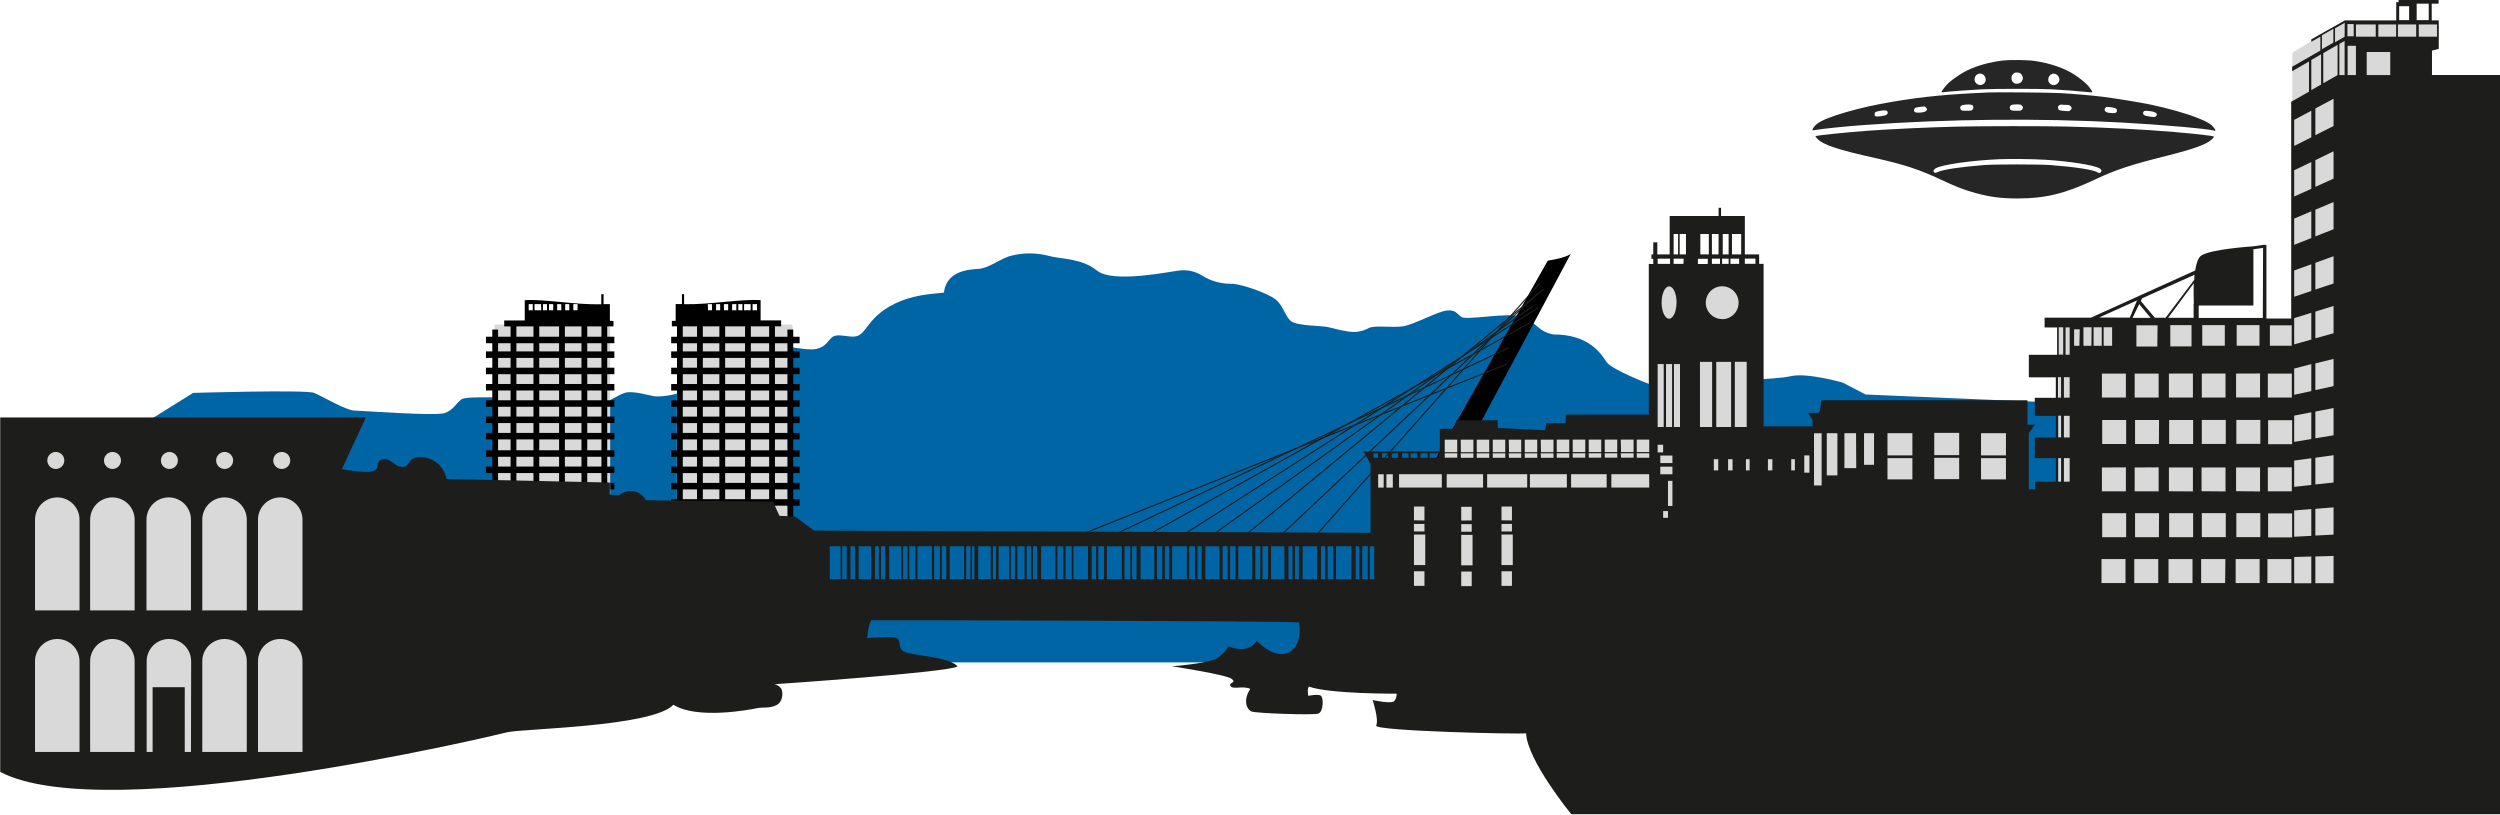 <svg viewBox="0 0 1625 530" fill="none" class="relative top-2 w-full opacity-60">
<g clip-path="url(#clip0_459_679)">
<path d="M56.451 432.278C56.451 432.278 40.659 350.075 40.868 311.084L57.579 297.752L125.552 255.376C125.552 255.376 198.997 253.203 204.178 255.376C209.358 257.549 225.067 266.701 229.913 266.827C234.759 266.952 282.637 270.504 288.82 268.54C295.003 266.576 296.215 261.979 300.267 259.388C304.32 256.797 349.44 259.388 349.44 259.388C349.44 259.388 380.815 263.943 388.335 262.815C395.855 261.687 400.869 257.048 406.049 255.376C411.23 253.704 421.298 257.006 426.061 257.675C433.362 257.787 440.593 256.229 447.201 253.119C452.164 248.619 457.535 244.59 463.243 241.083C468.382 238.785 481.709 242.337 487.266 241.083C492.822 239.83 500.3 230.218 505.564 226.791C510.828 223.364 523.613 228.421 530.631 226.791C537.65 225.161 538.318 220.648 541.494 218.767C544.669 216.886 551.353 219.101 555.197 218.767C559.04 218.433 560.294 216.845 564.931 210.785C580.431 190.433 608.088 191.227 613.519 190.182C615.399 175.764 629.645 175.262 636.413 174.719C643.181 174.176 650.868 167.615 657.553 166.152C665.261 164.227 673.324 164.227 681.032 166.152C688.97 168.576 702.673 167.489 713.034 175.889C723.395 184.289 760.16 176.516 766.217 175.889C771.615 175.126 777.106 176.343 781.675 179.316C787.185 182.683 793.518 184.462 799.974 184.457C805.196 183.997 823.077 190.224 828.55 194.194C834.023 198.164 834.942 204.934 838.828 208.486C842.713 212.039 859.341 211.579 863.435 212.666C867.529 213.752 871.582 214.713 876.595 215.507C881.102 216.255 885.729 215.444 889.713 213.209C893.891 211.203 904.92 213.209 912.023 212.08C919.125 210.952 935.084 202.176 940.641 201.8C946.197 201.424 946.448 203.471 949.79 205.979C953.132 208.486 980.998 202.636 989.813 205.979C998.628 209.322 999.673 215.716 1009.82 217.388C1032.8 217.388 1040.78 229.925 1044.12 235.149C1047.47 240.373 1073.91 250.654 1078.42 251.866C1090.33 252.11 1102.22 251.045 1113.89 248.689C1119.99 246.976 1153.37 246.976 1164.03 244.51C1174.68 242.045 1197.78 248.689 1197.78 248.689L1212.66 256.421L1333.31 261.561L1444.61 266.451L1486.97 338.958L1467.46 430.564H499.047L56.451 432.278Z" fill="#0065A5"></path>
<path d="M1174.63 280.434L1310.57 268.862V462.704H1177.52L1174.63 280.434Z" fill="#D9D9D9"></path>
<path d="M1142.81 176.281H1076.29V370.123H1142.81V176.281Z" fill="#D9D9D9"></path>
<path d="M1177.53 289.114H1056.05V482.956H1177.53V289.114Z" fill="#D9D9D9"></path>
<path d="M1490 34.261L1523.5 14H1541.05H1584.5V23.5L1579.5 29L1568.18 394L1490 425V34.261Z" fill="#D9D9D9"></path>
<path d="M1565.73 210.859H1337.89V496.808H1565.73V210.859Z" fill="#D9D9D9"></path>
<path d="M399.332 313.88H315.861V318.104H399.332V313.88Z" fill="black"></path>
<path d="M321.415 211.998C321.415 211.446 321.863 210.998 322.415 210.998H395.614C396.166 210.998 396.614 211.446 396.614 211.998V369.123C396.614 369.675 396.166 370.123 395.614 370.123H322.415C321.863 370.123 321.415 369.675 321.415 369.123V211.998Z" fill="#D9D9D9"></path>
<path d="M208.616 283.328H17.727V494.529H208.616V283.328Z" fill="#D9D9D9"></path>
<path d="M399.332 218.868H315.861V223.092H399.332V218.868Z" fill="black"></path>
<path d="M399.332 228.415H315.861V232.639H399.332V228.415Z" fill="black"></path>
<path d="M399.332 239.005H315.861V243.229H399.332V239.005Z" fill="black"></path>
<path d="M399.332 249.593H315.861V253.817H399.332V249.593Z" fill="black"></path>
<path d="M399.332 260.183H315.861V264.407H399.332V260.183Z" fill="black"></path>
<path d="M399.332 270.772H315.861V274.996H399.332V270.772Z" fill="black"></path>
<path d="M399.332 281.389H315.861V285.613H399.332V281.389Z" fill="black"></path>
<path d="M399.332 292.673H315.861V296.897H399.332V292.673Z" fill="black"></path>
<path d="M399.332 303.261H315.861V307.486H399.332V303.261Z" fill="black"></path>
<path d="M396.411 208.568V197.69H392.333V191.209H390.829V197.777C372.81 198.182 353.779 194.218 341.082 195.144V208.308H327.749V212.156H398.753V208.597L396.411 208.568ZM346.288 201.682H343.656V197.69H346.288V201.682ZM351.812 201.682H347.445V197.69H351.696L351.812 201.682ZM355.543 201.682H352.911V197.69H355.543V201.682ZM359.592 201.682H356.845V197.69H359.592V201.682ZM364.885 201.682H362.166V197.69H364.798L364.885 201.682ZM370.033 201.682H367.372V197.69H370.033V201.682ZM375.413 201.682H372.665V197.69H375.413V201.682Z" fill="black"></path>
<path d="M323.758 214.21H319.998V315.789H323.758V214.21Z" fill="black"></path>
<path d="M335.644 210.188H331.884V317.236H335.644V210.188Z" fill="black"></path>
<path d="M350.51 210.015H346.75V319.956H350.51V210.015Z" fill="black"></path>
<path d="M439.997 211.998C439.997 211.446 440.445 210.998 440.997 210.998H514.196C514.748 210.998 515.196 211.446 515.196 211.998V369.123C515.196 369.675 514.748 370.123 514.196 370.123H440.997C440.445 370.123 439.997 369.675 439.997 369.123V211.998Z" fill="#D9D9D9"></path>
<path d="M367.17 210.015H363.41V319.956H367.17V210.015Z" fill="black"></path>
<path d="M381.718 209.437H377.958V322.27H381.718V209.437Z" fill="black"></path>
<path d="M394.703 210.015H390.943V319.956H394.703V210.015Z" fill="black"></path>
<path d="M436.266 223.121H519.736V218.897H436.266V223.121Z" fill="black"></path>
<path d="M436.266 232.639H519.736V228.415H436.266V232.639Z" fill="black"></path>
<path d="M436.266 243.229H519.736V239.005H436.266V243.229Z" fill="black"></path>
<path d="M436.266 253.846H519.736V249.622H436.266V253.846Z" fill="black"></path>
<path d="M436.266 264.436H519.736V260.212H436.266V264.436Z" fill="black"></path>
<path d="M436.266 275.024H519.736V270.8H436.266V275.024Z" fill="black"></path>
<path d="M436.266 285.613H519.736V281.389H436.266V285.613Z" fill="black"></path>
<path d="M436.266 296.926H519.736V292.702H436.266V296.926Z" fill="black"></path>
<path d="M436.266 307.515H519.736V303.291H436.266V307.515Z" fill="black"></path>
<path d="M436.699 208.568V212.127H507.733V208.279H494.4V195.115C481.703 194.189 462.585 198.008 444.653 197.748V191.18H443.265V197.661H439.187V208.539L436.699 208.568ZM489.165 197.69H492.057V201.683H489.165V197.69ZM483.669 197.69H487.921V201.683H483.669V197.69ZM479.91 197.69H482.57V201.683H479.91V197.69ZM475.889 197.69H478.608V201.683H475.889V197.69ZM470.568 197.69H473.315V201.683H470.568V197.69ZM465.448 197.69H468.109V201.683H465.448V197.69ZM460.069 197.69H462.787V201.683H460.242L460.069 197.69Z" fill="black"></path>
<path d="M511.84 341.509H515.6V214.21H511.84V341.509Z" fill="black"></path>
<path d="M499.954 338.674H503.714V211.375H499.954V338.674Z" fill="black"></path>
<path d="M484.278 329.069H488.038V210.68H484.278V329.069Z" fill="black"></path>
<path d="M467.589 329.069H471.349V210.68H467.589V329.069Z" fill="black"></path>
<path d="M453.07 331.557H456.83V210.044H453.07V331.557Z" fill="black"></path>
<path d="M440.055 329.069H443.814V210.68H440.055V329.069Z" fill="black"></path>
<path d="M436.266 318.104H519.736V313.88H436.266V318.104Z" fill="black"></path>
<path d="M436.266 328.693H519.736V324.469H436.266V328.693Z" fill="black"></path>
<path d="M1020.99 165.026L916.15 361.183H897.495L1006.04 169.424C1006.04 169.424 1017.61 167.746 1020.99 165.026Z" fill="black"></path>
<path d="M855.151 348.279L1000.81 184.092" stroke="#1D1D1B" stroke-width="0.75" stroke-miterlimit="10"></path>
<path d="M833.951 346.63L999.678 190.573" stroke="#1D1D1B" stroke-width="0.75" stroke-miterlimit="10"></path>
<path d="M808.528 348.656L1003.47 187.911" stroke="#1D1D1B" stroke-width="0.75" stroke-miterlimit="10"></path>
<path d="M784.147 350.565L996.236 198.963" stroke="#1D1D1B" stroke-width="0.75" stroke-miterlimit="10"></path>
<path d="M765.723 349.813L999.678 200.091" stroke="#1D1D1B" stroke-width="0.75" stroke-miterlimit="10"></path>
<path d="M740.387 350.941L993.951 210.015" stroke="#1D1D1B" stroke-width="0.75" stroke-miterlimit="10"></path>
<path d="M1160.17 280.434H937.465V439.558H1160.17V280.434Z" fill="#D9D9D9"></path>
<path d="M718.607 350.189L980.617 226.014" stroke="#1D1D1B" stroke-width="0.75" stroke-miterlimit="10"></path>
<path d="M696.858 349.813L979.489 236.661" stroke="#1D1D1B" stroke-width="0.75" stroke-miterlimit="10"></path>
<path d="M1113.89 303.58H894.081V439.559H1113.89V303.58Z" fill="#D9D9D9"></path>
<path d="M1580.79 48.75V32.895L1585.19 31.767V13.28H1580.62V2.401H1585.1V0H1559.07V1.418H1557.54V13.28H1524.13L1508.25 22.248L1502.32 25.605V27.196L1508.25 23.811V32.866L1489.89 43.398V46.291L1500.85 39.955V59.57L1489.28 66.167V207.035H1473.17V159.153H1471.03L1464.75 160.108C1464.75 160.108 1437.02 161.815 1430.71 166.212C1428.74 167.601 1427.56 171.333 1426.86 175.818L1359.13 206.485H1358.11H1328.99V212.85H1337.12V230.614H1318.75V245.254H1336.28V258.562H1322.6V270.309H1336.28V284.398H1322.6V297.794H1336.28V313.07H1322.86V318.046H1318.72V281.505L1322.77 276.066H1317.85V260.182H1183.8C1183.8 260.182 1183.34 268.341 1181.83 268.37H1175.12L1178.16 272.999V277.136H1146.34V171.507H1143.45V165.344H1134.14V140.405H1118.69V135.082H1117.1V140.405H1085.29V165.344H1077.25V157.533H1074.62V165.344H1073.43V168.238H1074.62V171.594H1071.72V269.498H1017.7V274.938H1005.03L1004.36 279.596C999.995 279.596 978.477 278.178 973.56 278.207V273.173H946.46C946.46 273.173 946.142 278.67 944.146 278.67H935.874V293.396H886.33L890.842 301.699V346.283L529.136 344.894L516.728 335.723L506.605 335.26L502.469 326.06L419.751 325.134C418.961 323.628 417.84 322.322 416.473 321.313C415.105 320.304 413.525 319.619 411.854 319.31C410.183 319.001 408.463 319.075 406.825 319.528C405.187 319.98 403.673 320.799 402.397 321.923L396.41 321.46V313.648L290.265 311.334C289.474 307.119 287.164 303.341 283.773 300.717C280.382 298.093 276.147 296.806 271.87 297.099C264.986 297.678 266.75 303.088 261.747 303.522C256.743 303.956 254.256 297.562 248.876 298.488C243.497 299.414 247.488 304.824 242.456 306.3C237.423 307.775 222.21 304.911 222.21 304.911L237.828 271.35H0.142L0.142 303.58V398.302V400.69V403.365V501.733C69.036 538.042 320.518 478.356 329.657 475.984C338.797 473.611 424.436 472.541 437.683 458.075C453.214 467.854 487.545 461.258 491.913 460.361C496.28 459.464 499.664 460.592 504.32 458.509C508.977 456.426 509.035 450.437 507.994 447.949C507.494 447.122 506.827 446.409 506.034 445.856C505.242 445.303 504.343 444.922 503.395 444.738C503.395 444.738 617.003 437.042 622.44 433.165C617.61 427.176 593.778 425.932 588.427 423.965C583.077 421.997 586.056 416.211 582.903 414.764C579.751 413.318 563.612 414.764 563.612 414.764C563.612 414.764 564.364 405.94 566.359 403.192C574.544 402.96 835.889 403.655 844.421 404.551C847.313 423.328 833.691 433.483 816.829 416.5C811.449 425.787 798.463 420.203 798.463 420.203C796.727 423.132 794.367 425.641 791.55 427.552C786.46 431.284 761.702 433.078 761.702 433.078C761.702 433.078 797.595 438.546 800.748 441.353C803.9 444.159 798.347 443.407 799.851 445.924C801.355 448.441 807.747 445.49 812.693 447.775C807.689 455.269 810.466 461.344 813.618 462.502C816.771 463.659 853.387 464.961 856.829 463.861C860.27 462.762 860.386 453.677 858.68 452.289C856.973 450.9 850.408 452.289 850.408 452.289C850.408 452.289 849.396 447.862 850.842 446.3C864.175 451.131 907.848 450.9 907.848 450.9C907.865 452.539 907.38 454.144 906.46 455.5C904.898 457.901 892.23 455.037 892.23 455.037C892.23 455.037 896.424 467.941 894.515 471.586C892.606 475.232 988.86 477.372 991.955 476.649C992.707 494.297 1021.34 529.247 1021.34 529.247H1625V48.75H1580.79ZM183.135 293.772C184.228 293.772 185.296 294.096 186.204 294.703C187.113 295.311 187.821 296.174 188.239 297.183C188.657 298.193 188.767 299.304 188.553 300.376C188.34 301.448 187.814 302.433 187.042 303.206C186.269 303.978 185.285 304.505 184.213 304.718C183.141 304.931 182.031 304.822 181.021 304.403C180.012 303.985 179.149 303.277 178.542 302.368C177.935 301.459 177.611 300.391 177.611 299.298C177.611 297.832 178.193 296.427 179.229 295.391C180.265 294.354 181.67 293.772 183.135 293.772ZM145.999 293.772C147.091 293.772 148.159 294.096 149.068 294.703C149.976 295.311 150.684 296.174 151.102 297.183C151.521 298.193 151.63 299.304 151.417 300.376C151.204 301.448 150.678 302.433 149.905 303.206C149.132 303.978 148.148 304.505 147.077 304.718C146.005 304.931 144.894 304.822 143.885 304.403C142.875 303.985 142.013 303.277 141.406 302.368C140.799 301.459 140.475 300.391 140.475 299.298C140.475 297.832 141.057 296.427 142.093 295.391C143.129 294.354 144.534 293.772 145.999 293.772ZM110.106 293.772C111.198 293.772 112.267 294.096 113.175 294.703C114.083 295.311 114.791 296.174 115.21 297.183C115.628 298.193 115.737 299.304 115.524 300.376C115.311 301.448 114.785 302.433 114.012 303.206C113.24 303.978 112.255 304.505 111.184 304.718C110.112 304.931 109.001 304.822 107.992 304.403C106.982 303.985 106.12 303.277 105.513 302.368C104.906 301.459 104.582 300.391 104.582 299.298C104.589 297.835 105.174 296.434 106.208 295.399C107.242 294.364 108.643 293.78 110.106 293.772ZM73.114 293.772C74.207 293.772 75.275 294.096 76.183 294.703C77.091 295.311 77.799 296.174 78.218 297.183C78.636 298.193 78.745 299.304 78.532 300.376C78.319 301.448 77.793 302.433 77.02 303.206C76.248 303.978 75.263 304.505 74.192 304.718C73.12 304.931 72.009 304.822 71 304.403C69.99 303.985 69.128 303.277 68.521 302.368C67.914 301.459 67.59 300.391 67.59 299.298C67.597 297.835 68.182 296.434 69.216 295.399C70.251 294.364 71.651 293.78 73.114 293.772ZM36.267 293.772C37.359 293.772 38.427 294.096 39.336 294.703C40.244 295.311 40.952 296.174 41.37 297.183C41.788 298.193 41.898 299.304 41.685 300.376C41.471 301.448 40.945 302.433 40.173 303.206C39.4 303.978 38.416 304.505 37.344 304.718C36.273 304.931 35.162 304.822 34.153 304.403C33.143 303.985 32.28 303.277 31.673 302.368C31.066 301.459 30.742 300.391 30.742 299.298C30.742 297.832 31.324 296.427 32.36 295.391C33.396 294.354 34.801 293.772 36.267 293.772ZM51.682 488.743H22.76V429.809C22.76 425.972 24.283 422.293 26.995 419.58C29.707 416.867 33.386 415.343 37.221 415.343C41.056 415.343 44.735 416.867 47.447 419.58C50.159 422.293 51.682 425.972 51.682 429.809V488.743ZM51.682 396.74H22.76V337.777C22.76 333.941 24.283 330.261 26.995 327.548C29.707 324.835 33.386 323.311 37.221 323.311C41.056 323.311 44.735 324.835 47.447 327.548C50.159 330.261 51.682 333.941 51.682 337.777V396.74ZM87.517 488.743H58.595V429.809C58.595 425.972 60.118 422.293 62.83 419.58C65.542 416.867 69.221 415.343 73.056 415.343C76.891 415.343 80.57 416.867 83.282 419.58C85.994 422.293 87.517 425.972 87.517 429.809V488.743ZM87.517 396.74H58.595V337.777C58.595 333.941 60.118 330.261 62.83 327.548C65.542 324.835 69.221 323.311 73.056 323.311C76.891 323.311 80.57 324.835 83.282 327.548C85.994 330.261 87.517 333.941 87.517 337.777V396.74ZM124.133 488.743H120.084V446.676H99.202V488.743H95.326V429.809C95.326 425.972 96.85 422.293 99.562 419.58C102.274 416.867 105.952 415.343 109.788 415.343C113.623 415.343 117.301 416.867 120.013 419.58C122.725 422.293 124.249 425.972 124.249 429.809L124.133 488.743ZM124.133 396.74H95.211V337.777C95.211 333.941 96.734 330.261 99.446 327.548C102.158 324.835 105.837 323.311 109.672 323.311C113.507 323.311 117.186 324.835 119.898 327.548C122.61 330.261 124.133 333.941 124.133 337.777V396.74ZM160.402 488.743H131.48V429.809C131.48 425.972 133.003 422.293 135.715 419.58C138.427 416.867 142.106 415.343 145.941 415.343C149.776 415.343 153.455 416.867 156.167 419.58C158.879 422.293 160.402 425.972 160.402 429.809V488.743ZM160.402 396.74H131.48V337.777C131.48 333.941 133.003 330.261 135.715 327.548C138.427 324.835 142.106 323.311 145.941 323.311C149.776 323.311 153.455 324.835 156.167 327.548C158.879 330.261 160.402 333.941 160.402 337.777V396.74ZM196.613 488.743H167.691V429.809C167.691 425.972 169.214 422.293 171.926 419.58C174.638 416.867 178.317 415.343 182.152 415.343C185.987 415.343 189.666 416.867 192.378 419.58C195.09 422.293 196.613 425.972 196.613 429.809V488.743ZM196.613 396.74H167.691V337.777C167.691 333.941 169.214 330.261 171.926 327.548C174.638 324.835 178.317 323.311 182.152 323.311C185.987 323.311 189.666 324.835 192.378 327.548C195.09 330.261 196.613 333.941 196.613 337.777V396.74ZM546.374 376.488H539.346V355.078H546.374V376.488ZM550.365 376.488H547.473V355.078H550.365V376.488ZM555.745 376.488H552.795V355.078H555.687L555.745 376.488ZM566.186 376.488H558.116V355.078H566.186V376.488ZM571.247 376.488H568.789V355.078H571.247V376.488ZM575.354 376.488H572.664V355.078H575.354V376.488ZM585.795 376.488H577.986V355.078H585.795V376.488ZM589.931 376.488H587.039V355.078H589.931V376.488ZM595.05 376.488H591.03V355.078H595.05V376.488ZM605.752 376.488H596.323V355.078H605.752V376.488ZM610.958 376.488H607.169V355.078H610.958V376.488ZM615.065 376.488H612.173V355.078H615.065V376.488ZM626.634 376.488H617.321V355.078H626.634V376.488ZM630.683 376.488H627.993V355.078H630.886L630.683 376.488ZM633.373 376.488H631.869V355.078H633.373V376.488ZM643.959 376.488H635.831V355.078H643.959V376.488ZM647.371 376.488H645.347V355.078H647.487L647.371 376.488ZM655.904 376.488H649.107V355.078H655.904V376.488ZM659.721 376.488H657.032V355.078H659.808L659.721 376.488ZM665.969 376.488H661.283V355.078H665.969V376.488ZM670.249 376.488H667.357V355.078H670.249V376.488ZM674.038 376.488H671.493V355.078H674.038V376.488ZM685.983 376.488H676.728V355.078H685.983V376.488ZM691.131 376.488H687.314V355.078H691.131V376.488ZM696.655 376.488H692.635V355.078H696.655V376.488ZM707.183 376.488H697.755V355.078H707.183V376.488ZM712.476 376.488H709.584V355.078H712.476V376.488ZM717.624 376.488H713.893V355.078H717.653L717.624 376.488ZM729.193 376.488H719.447V355.078H729.222L729.193 376.488ZM734.718 376.488H730.929V355.078H734.718V376.488ZM738.767 376.488H735.874V355.078H738.767V376.488ZM750.336 376.488H741.341V355.078H750.336V376.488ZM755.484 376.488H752.013V355.078H755.484V376.488ZM759.851 376.488H757.161V355.078H759.851V376.488ZM771.42 376.488H761.905V355.078H771.478L771.42 376.488ZM776.713 376.488H772.982V355.078H776.713V376.488ZM781.052 376.488H778.391V355.078H781.138L781.052 376.488ZM792.621 376.488H783.51V355.078H792.621V376.488ZM798 376.488H794.674V355.078H798V376.488ZM803.062 376.488H799.562V355.078H803.062V376.488ZM813.965 376.488H804.884V355.078H813.965V376.488ZM819.114 376.488H815.99V355.078H819.229L819.114 376.488ZM824.262 376.488H820.618V355.078H824.262V376.488ZM834.847 376.488H826.171V355.078H834.847V376.488ZM840.14 376.488H837.537V355.078H840.14V376.488ZM844.276 376.488H841.731V355.078H844.276V376.488ZM1001.47 285.787H1009.77V293.917H1001.62L1001.47 285.787ZM1001.47 294.669H1009.77V297.562H1001.62L1001.47 294.669ZM991.087 285.787H999.214V293.917H991.087V285.787ZM991.087 294.669H999.214V297.562H991.087V294.669ZM980.675 285.787H988.802V293.917H980.849L980.675 285.787ZM980.675 294.669H988.802V297.562H980.849L980.675 294.669ZM970.292 285.787H978.419V293.917H970.292V285.787ZM970.292 294.669H978.419V297.562H970.292V294.669ZM959.88 285.787H968.007V293.917H959.88V285.787ZM959.88 294.669H968.007V297.562H959.88V294.669ZM949.468 285.787H957.711V293.917H949.554L949.468 285.787ZM949.468 294.669H957.711V297.562H949.554L949.468 294.669ZM939.085 285.787H947.212V293.917H939.085V285.787ZM929.338 294.669H935.325V297.562H929.338V294.669ZM923.293 294.669H927.949V297.562H923.293V294.669ZM916.93 294.669H921.21V297.562H916.93V294.669ZM911.348 294.669H915.513V297.562H911.435L911.348 294.669ZM898.39 294.669H902.237V297.562H898.39V294.669ZM892.837 294.669H895.73V297.562H892.837V294.669ZM856.048 376.488H846.706V355.078H856.048V376.488ZM861.341 376.488H858.651V355.078H861.341V376.488ZM866.576 376.488H862.931V355.078H866.576V376.488ZM878.376 376.488H868.398V355.078H878.376V376.488ZM883.495 376.488H881.21V355.078H883.495V376.488ZM889.048 376.488H885.491V355.078H889.048V376.488ZM893.242 376.488H890.35V355.078H893.242V376.488ZM899.374 316.946H895.816V308.267H899.432L899.374 316.946ZM905.332 316.946H901.167V308.267H905.332V316.946ZM908.773 297.591H904.609V294.698H908.773V297.591ZM925.896 380.827H919.07V371.338H925.896V380.827ZM926.416 367.287H919.07V347.469H926.416V367.287ZM925.896 340.555V345.444H919.07V340.555H925.896ZM919.07 338.211V329.242H925.896V338.298L919.07 338.211ZM937.175 316.889H909.381V308.209H937.175V316.889ZM939.085 294.611H947.212V297.504H939.085V294.611ZM956.612 380.972H949.786V371.512H956.612V380.972ZM957.161 367.461H949.786V347.643H957.161V367.461ZM956.612 340.699V345.618H949.786V340.699H956.612ZM949.786 338.356V329.416H956.612V338.298L949.786 338.356ZM964.016 316.889H940.357V308.209H963.987L964.016 316.889ZM982.758 380.827H975.961V371.338H982.758V380.827ZM983.307 367.287H975.961V347.469H983.307V367.287ZM982.758 340.555V345.444H975.961V340.555H982.758ZM975.961 338.211V329.242H982.758V338.298L975.961 338.211ZM992.678 316.889H966.648V308.209H992.678V316.889ZM1018.45 316.889H994.442V308.209H1018.45V316.889ZM1020.01 297.533H1011.88V294.64H1020.01V297.533ZM1020.01 293.859H1011.88V285.729H1020.01V293.859ZM1053.47 285.729H1061.83V293.859H1053.68L1053.47 285.729ZM1053.47 294.611H1061.83V297.504H1053.68L1053.47 294.611ZM1043.09 285.729H1051.22V293.859H1043.09V285.729ZM1043.09 294.611H1051.22V297.504H1043.09V294.611ZM1032.68 285.729H1040.81V293.859H1032.68V285.729ZM1032.68 294.611H1040.81V297.504H1032.68V294.611ZM1022.27 285.729H1030.42V293.859H1022.27V285.729ZM1022.27 294.611H1030.42V297.504H1022.27V294.611ZM1044.33 316.889H1021.2V308.209H1044.33V316.889ZM1072.01 316.889H1047.37V308.209H1071.95L1072.01 316.889ZM1072.01 297.533H1063.89V294.64H1072.01V297.533ZM1072.01 293.859H1063.89V285.729H1072.01V293.859ZM1125.78 152.094H1131.77V165.344H1125.78V152.094ZM1124.8 168.151H1130.41V171.507H1124.8V168.151ZM1119.79 152.094H1123.61V165.344H1119.79V152.094ZM1119.36 168.151H1123.61V171.507H1119.36V168.151ZM1112.74 152.094H1117.07V165.344H1112.74V152.094ZM1112.74 168.151H1118V171.507H1112.74V168.151ZM1105.22 152.094H1110.74V165.344H1105.22V152.094ZM1087.86 152.094H1090.75V165.344H1087.86V152.094ZM1089.74 196.677C1089.74 202.464 1087.57 207.18 1084.91 207.18C1082.25 207.18 1080.05 202.493 1080.05 196.677C1080.05 190.862 1082.22 186.146 1084.91 186.146C1087.6 186.146 1089.77 190.746 1089.77 196.677H1089.74ZM1086.85 236.632V277.541H1082.92V236.632H1086.85ZM1077.48 168.151H1085.52V171.507H1077.48V168.151ZM1077.48 236.632H1081.41V277.541H1077.48V236.632ZM1077.48 289.056H1081.04V294.061H1077.48V289.056ZM1084.19 336.562H1081.04V332.193H1084.19V336.562ZM1087.08 328.837H1084.19V312.578H1087.08V328.837ZM1087.08 308.267H1079.19V303.349H1087.08V308.267ZM1087.08 300.976H1079.19V296.087H1087.08V300.976ZM1092 277.57H1088.06V236.632H1092V277.57ZM1094.23 171.507H1087.86V168.151H1094.37L1094.23 171.507ZM1095.87 165.344H1091.8V152.094H1095.87V165.344ZM1103.65 168.238H1110.07V171.594H1103.65V168.238ZM1112.88 277.541H1104.98V235.214H1112.88V277.541ZM1116.87 305.779H1113.98V298.488H1116.87V305.779ZM1115.57 277.541V235.214H1125.23V277.541H1115.57ZM1126.16 305.779H1123.26V298.488H1126.16V305.779ZM1119.42 207.411C1117.3 207.411 1115.24 206.784 1113.48 205.61C1111.73 204.436 1110.36 202.766 1109.55 200.814C1108.75 198.862 1108.54 196.714 1108.95 194.642C1109.37 192.57 1110.39 190.668 1111.88 189.176C1113.38 187.684 1115.28 186.67 1117.35 186.261C1119.42 185.852 1121.57 186.068 1123.52 186.88C1125.47 187.693 1127.14 189.066 1128.3 190.825C1129.47 192.585 1130.09 194.652 1130.09 196.764C1130.09 198.169 1129.82 199.56 1129.29 200.859C1128.75 202.157 1127.96 203.337 1126.97 204.332C1125.98 205.326 1124.8 206.115 1123.51 206.654C1122.21 207.192 1120.82 207.469 1119.42 207.469V207.411ZM1127.63 235.157H1135.35V277.541H1127.63V235.157ZM1137.23 305.75H1134.86V298.459H1137.23V305.75ZM1141.05 171.449H1134.14V168.093H1141.02L1141.05 171.449ZM1152.04 305.75H1149.15V298.459H1152.04V305.75ZM1166.68 305.75H1164.3V298.459H1166.68V305.75ZM1176.13 307.254H1172.78V296.029H1176.13V307.254ZM1184.06 315.558H1179.11V281.621H1184.06V315.558ZM1194.33 309.019H1187.41V281.563H1194.33V309.019ZM1206.56 304.274H1198.87V281.563H1206.44L1206.56 304.274ZM1218.13 302.104H1211.62V281.563H1218.13V302.104ZM1243.06 311.594H1226.86V297.794H1243.06V311.594ZM1243.06 296.029H1226.86V281.563H1243.06V296.029ZM1273.46 311.42H1257.26V297.562H1273.46V311.42ZM1273.46 295.826H1257.26V281.36H1273.46V295.826ZM1303.86 311.594H1287.66V297.794H1303.86V311.594ZM1303.86 296.029H1287.66V281.563H1303.86V296.029ZM1339.69 313.041H1337.7V297.794H1339.69V313.041ZM1339.69 284.283H1337.7V270.193H1339.69V284.283ZM1339.69 258.447H1337.7V245.138H1339.69V258.447ZM1341.08 230.499H1338.19V212.735H1341.08V230.499ZM1345.27 313.098H1341.54V297.794H1345.27V313.098ZM1345.27 284.34H1341.54V270.251H1345.27V284.34ZM1345.27 258.504H1341.54V245.196H1345.27V258.504ZM1345.27 230.556H1342.61V212.792H1345.27V230.556ZM1351.58 224.77H1348.17V214.065H1351.84L1351.58 224.77ZM1359.42 224.77H1354.24V212.706H1359.53L1359.42 224.77ZM1360.83 212.706H1366.13V224.77H1360.83V212.706ZM1381.83 242.823V258.418H1366.24V242.823H1381.83ZM1367.37 224.77V212.706H1372.87V224.77H1367.37ZM1381.83 303.782V319.348H1366.24V303.869L1381.83 303.782ZM1381.57 379.005H1365.98V363.411H1381.57V379.005ZM1382 349.176H1366.42V333.582H1382V349.176ZM1382 288.593H1366.42V272.999H1382V288.593ZM1364.45 206.37L1389.06 195.289L1384.35 206.456L1364.45 206.37ZM1390.48 197.69L1397.88 206.601H1386.17L1390.48 197.69ZM1402.25 225.262H1388.66V211.462H1402.42L1402.25 225.262ZM1403.12 242.823V258.418H1387.53V242.823H1403.12ZM1403.12 303.782V319.348H1387.53V303.869L1403.12 303.782ZM1402.86 379.005H1387.27V363.411H1402.86V379.005ZM1403.29 349.176H1387.79V333.582H1403.38L1403.29 349.176ZM1403.29 288.593H1387.79V272.999H1403.38L1403.29 288.593ZM1425.13 379.005H1409.54V363.411H1425.13V379.005ZM1425.39 242.795V258.389H1409.8V242.823L1425.39 242.795ZM1410.7 225.146V211.346H1424.49V225.146H1410.7ZM1425.53 349.176H1409.94V333.582H1425.53V349.176ZM1409.8 319.319V303.869H1425.39V319.434L1409.8 319.319ZM1425.53 288.593H1409.94V272.999H1425.53V288.593ZM1425.85 197.43V206.572H1409.28L1425.97 184.121C1425.71 189.907 1425.97 195.231 1425.97 197.488L1425.85 197.43ZM1426.08 182.096L1407.66 206.514H1400.66L1391.55 195.665L1392.39 193.9L1426.46 178.566C1426.26 179.752 1426.26 180.968 1426.26 182.212L1426.08 182.096ZM1446.33 379.005H1430.74V363.411H1446.5L1446.33 379.005ZM1446.59 242.795V258.389H1431.17V242.823L1446.59 242.795ZM1431.46 224.741V211.346H1446.13V224.741H1431.46ZM1446.76 349.147H1431.17V333.553H1446.76V349.147ZM1431 319.29V303.869H1446.59V319.434L1431 319.29ZM1446.76 288.564H1431.17V272.97H1446.76V288.564ZM1468.77 378.976H1453.18V363.382H1468.77V378.976ZM1469.03 242.766V258.36H1453.44V242.823L1469.03 242.766ZM1453.85 224.712V211.317H1468.66V224.712H1453.85ZM1469.21 349.118H1453.62V333.524H1469.21V349.118ZM1453.44 319.261V303.869H1469.03V319.434L1453.44 319.261ZM1469.21 288.535H1453.62V272.941H1469.21V288.535ZM1470.83 206.659H1429.15V198.616H1464.72V162.017L1471 161.149L1470.83 206.659ZM1578.68 13.106H1570.84V2.401H1578.68V13.106ZM1559.47 4.05H1565.92V13.106H1559.47V4.05ZM1525.84 15.623H1529.91V23.579H1525.84V15.623ZM1509.26 22.943L1516.7 18.69V27.716L1509.26 31.998V22.943ZM1475.42 211.462H1489.6V224.741H1475.42V211.462ZM1474.09 242.823H1489.68V258.418H1474.09V242.823ZM1474.09 303.782H1489.68V319.348H1474.09V303.782ZM1489.42 379.005H1473.83V363.411H1489.42V379.005ZM1489.89 349.292H1474.27V333.698H1489.89V349.292ZM1489.89 288.709H1474.27V273.115H1489.89V288.709ZM1502.35 379.121H1491.22V362.051L1502.35 361.733V379.121ZM1502.35 348.308L1491.22 348.887V331.817L1502.35 330.891V348.308ZM1502.35 315.239L1491.22 316.454V299.385L1502.35 297.851V315.239ZM1502.35 285.382L1491.22 287.234V270.164L1502.35 267.994V285.382ZM1502.35 254.194L1491.22 256.624V239.554L1502.35 236.661V254.194ZM1502.35 220.72L1491.22 223.844V206.775L1502.35 203.332V220.72ZM1502.35 189.155L1491.22 192.887V175.818L1502.35 171.767V189.155ZM1502.35 154.755L1491.22 159.124V142.054L1502.35 137.368V154.755ZM1502.35 122.728L1491.22 127.733V110.664L1502.35 105.311V122.728ZM1502.35 89.283L1491.22 94.867V77.913L1502.35 71.982V89.283ZM1502.35 38.971L1508.71 35.297V54.941L1502.35 58.558V38.971ZM1516.81 379.063H1504.98V361.704L1516.81 361.356V379.063ZM1516.81 347.498L1504.98 348.106V330.747L1516.81 329.792V347.498ZM1516.81 313.619L1504.98 314.892V297.533L1516.81 295.884V313.619ZM1516.81 282.952L1504.98 284.89V267.531L1516.81 265.217V282.952ZM1516.81 250.982L1504.98 253.557V236.198L1516.81 233.305V250.982ZM1516.81 216.611L1504.98 219.91V202.551L1516.81 198.876V216.611ZM1516.81 184.266L1504.98 188.2V170.841L1516.81 166.56V184.266ZM1516.81 148.998L1504.98 153.656V136.297L1516.81 131.321V148.998ZM1516.81 116.103L1504.98 121.455V104.096L1516.81 98.31V116.103ZM1516.81 81.906L1504.98 87.865V70.507L1516.81 64.199V81.906ZM1519.42 48.808L1510.13 54.102V34.516L1519.44 29.163L1519.42 48.808ZM1523.99 48.808H1520.6V28.556L1523.99 26.617V48.808ZM1523.99 23.898L1517.77 27.456V18.401L1524.07 14.813L1523.99 23.898ZM1531.36 48.808H1525.95V29.771H1531.36V48.808ZM1531.36 15.883H1544.23V23.84H1531.36V15.883ZM1553.66 48.808H1538.36V33.792H1553.66V48.808ZM1557.48 23.84H1545.91V15.883H1557.48V23.84ZM1570.52 23.84H1558.66V15.883H1570.52V23.84ZM1572.2 15.883H1584.06V23.84H1572.2V15.883Z" fill="#1D1D1B"></path>
<g id="flying-alien">
<path d="M1302 39.313C1293.23 40.373 1285.48 42.527 1278.52 45.84C1275.26 47.397 1269.39 51.34 1266.77 53.725C1264.94 55.415 1262 59.159 1262 59.789C1262 59.987 1262.42 60.054 1263.06 59.921C1264.77 59.623 1280.71 58.43 1287.97 58.066C1296.68 57.635 1325.78 57.635 1333.94 58.066C1341.33 58.463 1351.78 59.259 1356.45 59.789C1358.26 59.987 1359.84 60.054 1359.97 59.954C1360.23 59.656 1358.71 57.337 1357.04 55.481C1355.39 53.626 1351.26 50.313 1348.29 48.457C1341.55 44.183 1332.78 41.168 1322.81 39.644C1318.26 38.948 1306.61 38.783 1302 39.313ZM1313.36 47.795C1316.23 50.114 1314.71 54.421 1311.03 54.421C1309.71 54.421 1309.32 54.255 1308.49 53.394C1307.65 52.533 1307.49 52.135 1307.49 50.777C1307.49 49.418 1307.65 49.021 1308.49 48.159C1309.32 47.298 1309.71 47.132 1311 47.132C1312.07 47.132 1312.81 47.331 1313.36 47.795ZM1288.78 48.292C1290.65 49.286 1291.32 52.234 1290.03 53.858C1289.68 54.355 1288.84 54.918 1288.16 55.117C1285.87 55.813 1283.48 54.024 1283.48 51.572C1283.48 48.656 1286.26 46.966 1288.78 48.292ZM1336.36 48.259C1338.65 49.252 1339.33 52.301 1337.65 54.09C1336.03 55.846 1333.42 55.713 1332 53.825C1330.71 52.168 1331.49 49.12 1333.39 48.292C1334.71 47.695 1335 47.695 1336.36 48.259Z" fill="#262626"></path>
<path d="M1293.09 60.074C1266.15 61.222 1250.62 62.721 1230.19 66.133C1207.95 69.832 1186.41 76.178 1180.94 80.578C1179.7 81.599 1178.51 83.097 1178.1 84.245C1177.87 84.787 1177.97 84.819 1179.06 84.628C1184.84 83.639 1199.38 82.141 1211.43 81.28C1266.25 77.294 1325.31 76.72 1379.23 79.653C1405.6 81.088 1435.19 83.703 1439.41 84.947C1441.11 85.457 1438.84 82.172 1436.41 80.546C1434.04 78.984 1433.12 78.537 1428.16 76.56C1420.97 73.69 1408.67 70.215 1397.42 67.887C1390.9 66.547 1374.53 63.869 1367.08 62.944C1360.28 62.083 1348.52 61.063 1339.28 60.521C1333.65 60.17 1298.46 59.851 1293.09 60.074ZM1282 68.365C1282.9 68.971 1282.93 70.501 1282.07 71.362C1281.52 71.905 1281.01 72 1278.26 72C1275.32 72 1275.04 71.936 1274.59 71.299C1273.53 69.8 1274.27 68.493 1276.35 68.174C1278.9 67.759 1281.24 67.823 1282 68.365ZM1314.19 68.652C1315.15 69.577 1315.18 70.087 1314.32 71.171C1313.71 71.968 1313.52 72 1310.7 72C1307.35 72 1306.36 71.586 1306.36 70.151C1306.36 68.397 1307.35 67.887 1310.77 67.855C1313.17 67.855 1313.49 67.919 1314.19 68.652ZM1342.89 68.174C1344.78 68.174 1345.16 68.269 1345.83 68.971C1346.85 69.959 1346.82 70.565 1345.83 71.554C1345.03 72.351 1344.94 72.351 1341.9 72.128C1339.82 72 1338.61 71.745 1338.26 71.426C1337.68 70.948 1337.49 69.577 1337.94 68.939C1338.35 68.333 1339.44 67.855 1340.08 68.014C1340.43 68.11 1341.71 68.174 1342.89 68.174ZM1251.86 69.928C1252.82 70.852 1252.82 71.076 1252.09 72C1251.45 72.766 1249.56 73.212 1246.72 73.244C1244.77 73.276 1243.84 72.542 1244.16 71.235C1244.45 70.119 1245.22 69.768 1248.13 69.481C1249.47 69.322 1250.71 69.194 1250.84 69.162C1250.97 69.162 1251.45 69.481 1251.86 69.928ZM1372.49 69.768C1375.04 70.119 1376.03 70.693 1376.03 71.873C1376.03 73.499 1374.66 73.882 1370.63 73.308C1368.24 72.957 1367.28 71.458 1368.59 70.023C1369.16 69.354 1369.29 69.354 1372.49 69.768ZM1226.58 72.192C1227.29 72.893 1227.22 73.69 1226.39 74.456C1225.85 74.966 1224.89 75.221 1222.56 75.508C1219.04 75.954 1218.47 75.763 1218.47 74.232C1218.47 73.021 1219.17 72.542 1221.63 72.128C1224.7 71.586 1226.01 71.618 1226.58 72.192ZM1398.28 72.351C1401.63 72.861 1402.88 74.232 1401.31 75.635C1400.74 76.146 1400.42 76.178 1397.64 75.827C1393.55 75.317 1392.33 74.392 1393.29 72.606C1393.71 71.873 1394.7 71.841 1398.28 72.351Z" fill="#262626"></path>
<path d="M1272.55 82.294C1254.44 82.712 1229.06 83.87 1213.91 84.996C1199.58 86.057 1180.46 88.052 1180.01 88.502C1179.92 88.598 1180.46 89.306 1181.15 90.078C1184.78 94.067 1194.34 97.251 1218.83 102.72C1237.45 106.869 1247.42 110.118 1261.24 116.616C1271.53 121.441 1276.39 123.338 1283.73 125.365C1293.39 128.035 1300.6 129 1311.43 129C1329.47 129.032 1342.37 125.847 1362.03 116.551C1375 110.407 1384.84 107.159 1408.32 101.272C1426.9 96.608 1434.84 93.648 1438.15 90.174C1438.85 89.467 1439.13 88.92 1438.94 88.727C1438.5 88.277 1426.62 86.926 1413.24 85.8C1391.48 83.999 1370.64 82.937 1343.51 82.261C1329 81.908 1288.34 81.908 1272.55 82.294ZM1329.38 103.845C1344.98 104.81 1360.51 107.223 1364.45 109.282C1365.94 110.054 1366.36 110.986 1365.56 111.887C1364.89 112.659 1364.48 112.659 1363.15 111.887C1360.41 110.311 1348.38 108.477 1332.87 107.287C1325.53 106.74 1296.53 106.74 1289.51 107.287C1273.6 108.574 1262.89 110.182 1259.43 111.887C1258.35 112.402 1257.97 112.466 1257.43 112.177C1256.31 111.565 1256.7 110.247 1258.22 109.378C1262.41 106.998 1281.35 104.296 1299.36 103.492C1306.44 103.17 1321.88 103.363 1329.38 103.845Z" fill="#262626"></path>
</g></g>
<defs>
<clipPath id="clip0_459_679">
<rect width="1625" height="530" fill="white"></rect>
</clipPath>
</defs>
</svg>